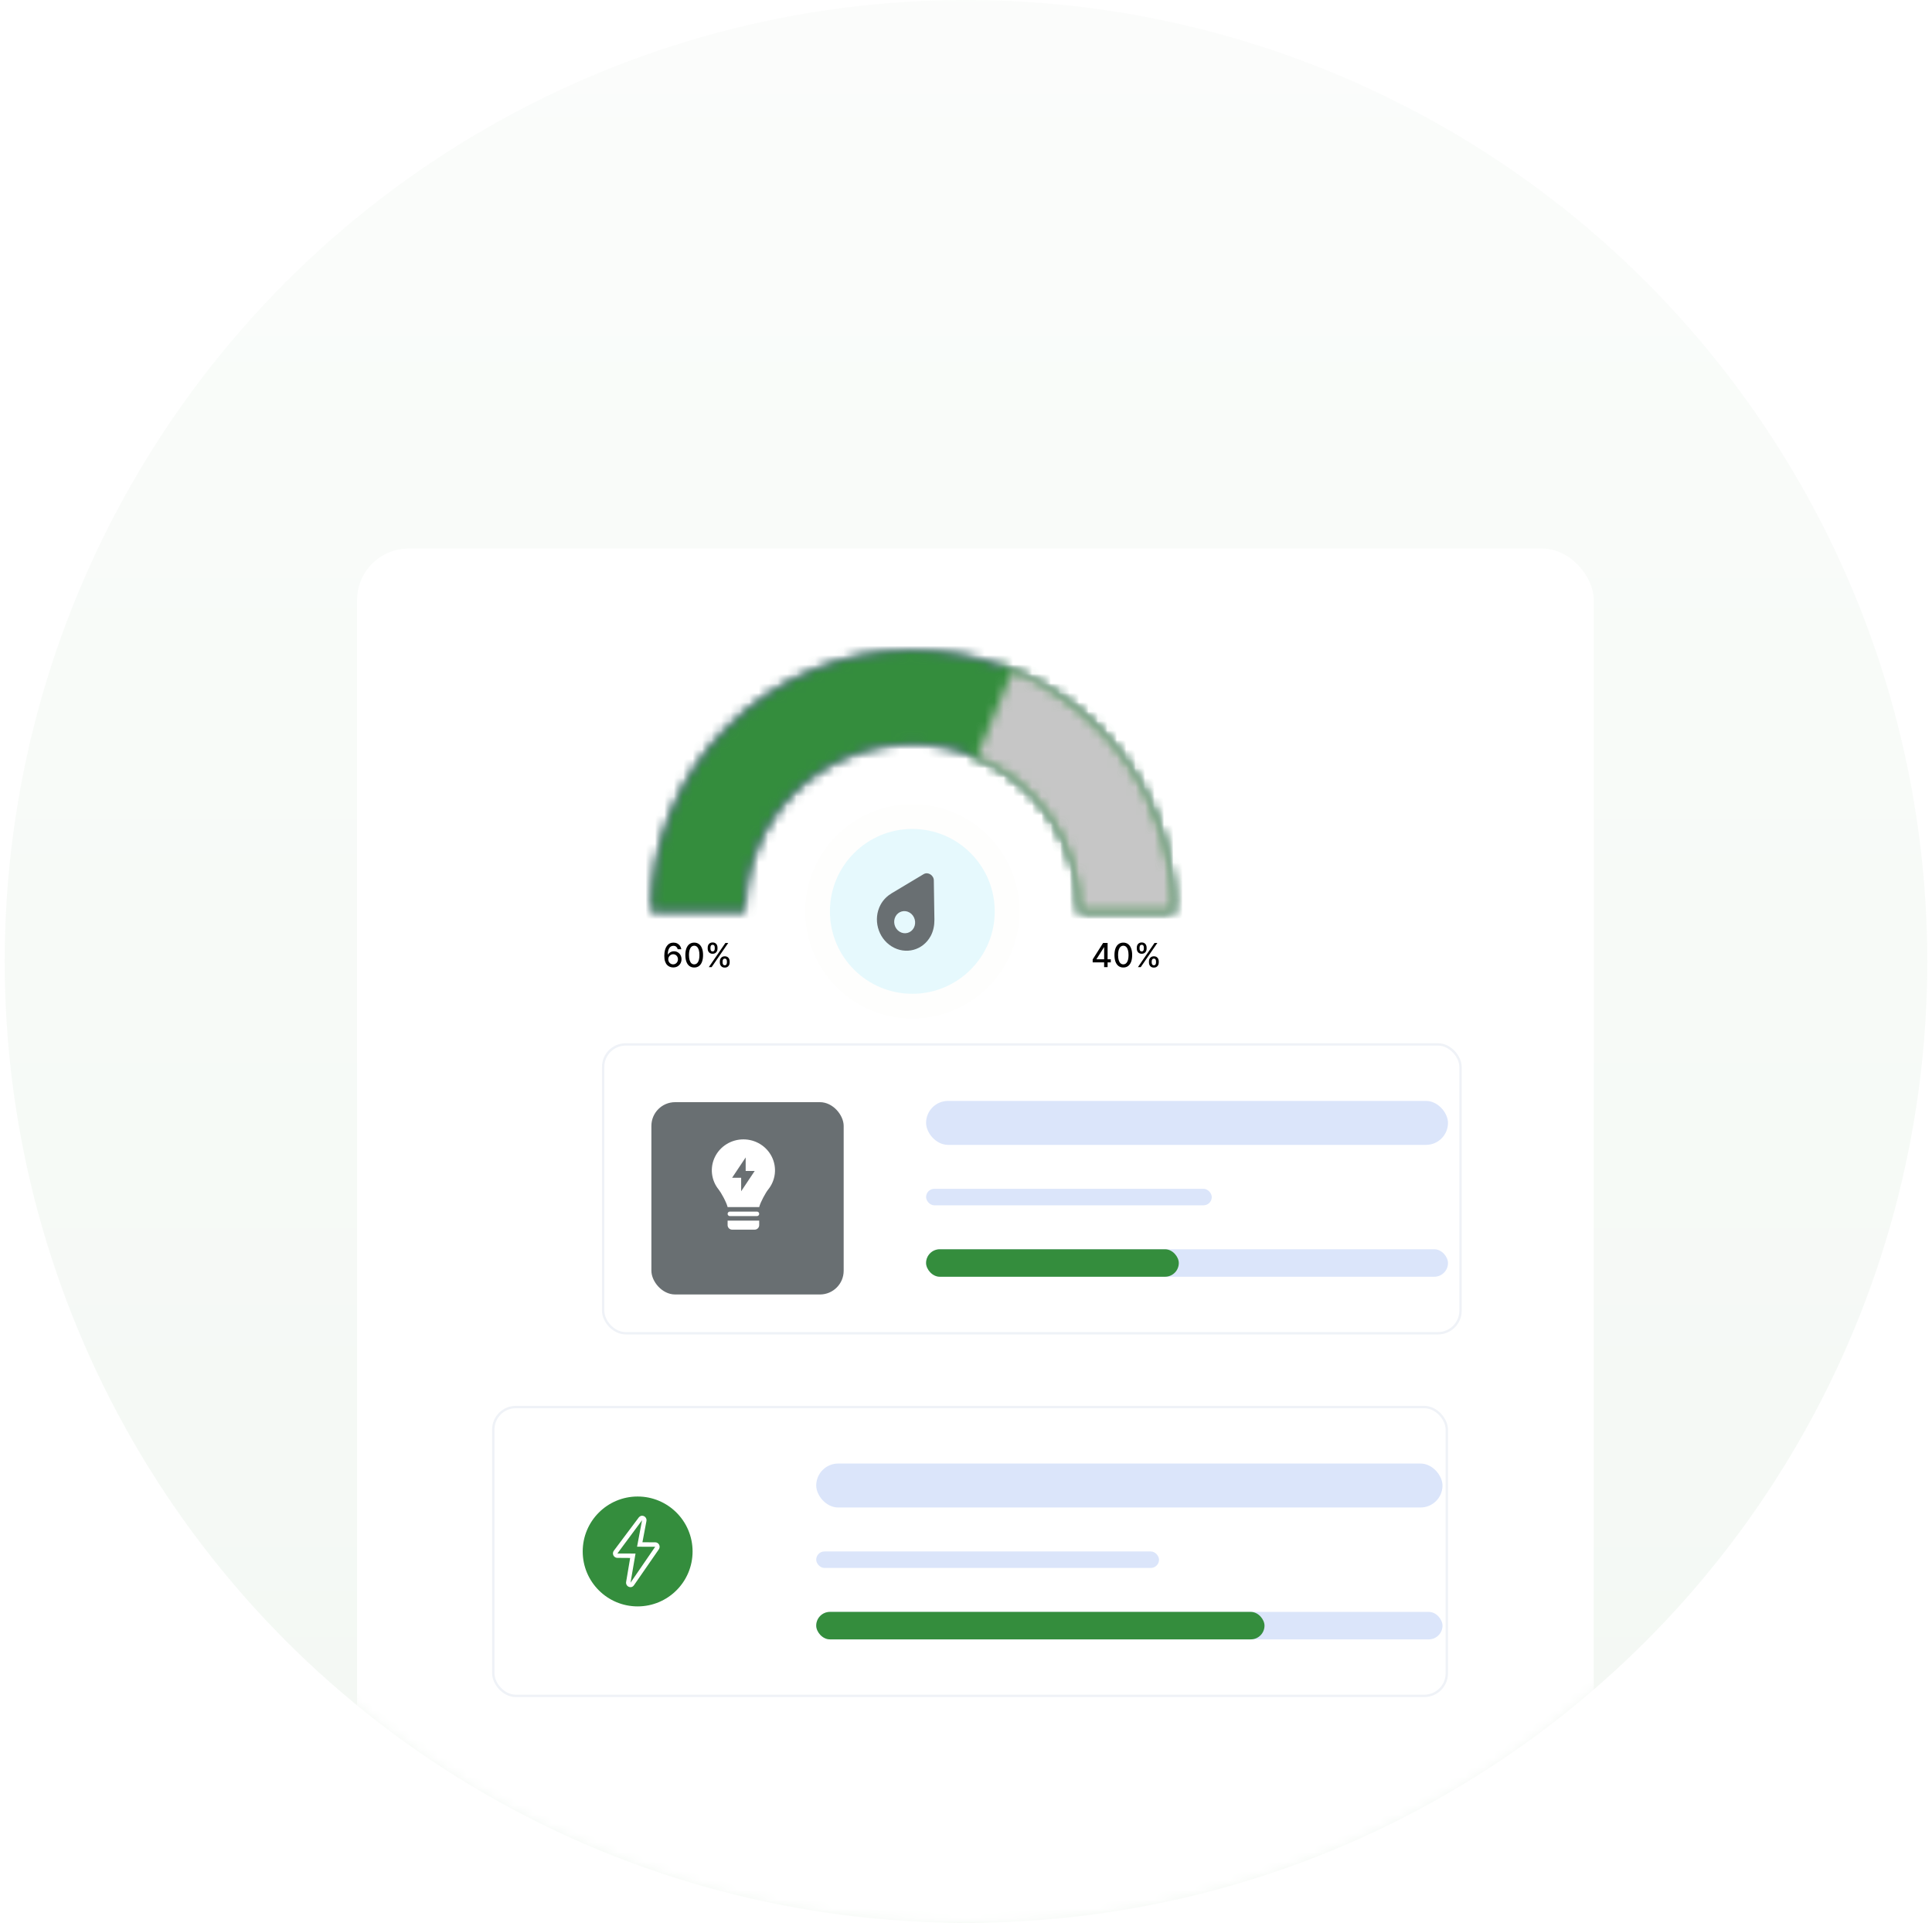 <svg width="205" height="204" viewBox="0 0 205 204" fill="none" xmlns="http://www.w3.org/2000/svg">
<circle cx="102.5" cy="102" r="102" fill="url(#paint0_linear_474_3926)" fill-opacity="0.05"/>
<mask id="mask0_474_3926" style="mask-type:alpha" maskUnits="userSpaceOnUse" x="0" y="0" width="205" height="204">
<circle cx="102.5" cy="102" r="102" fill="url(#paint1_linear_474_3926)"/>
</mask>
<g mask="url(#mask0_474_3926)">
<rect x="37.889" y="58.198" width="131.221" height="145.802" rx="5.468" fill="white"/>
<rect x="63.998" y="110.805" width="90.975" height="30.643" rx="2.391" stroke="#EFF2F7" stroke-width="0.252"/>
<g filter="url(#filter0_d_474_3926)">
<rect x="69.118" y="115.925" width="20.402" height="20.402" rx="2.517" fill="#696F72"/>
</g>
<rect x="98.265" y="132.537" width="55.377" height="2.915" rx="1.457" fill="#DBE5FA"/>
<rect x="98.265" y="132.537" width="26.814" height="2.915" rx="1.457" fill="#348D3D"/>
<rect x="98.265" y="126.125" width="30.312" height="1.749" rx="0.874" fill="#DBE5FA"/>
<rect x="98.265" y="116.799" width="55.377" height="4.663" rx="2.332" fill="#DBE5FA"/>
<rect x="52.342" y="149.277" width="101.176" height="30.643" rx="2.391" fill="white" stroke="#EFF2F7" stroke-width="0.252"/>
<g filter="url(#filter1_d_474_3926)">
<rect x="57.46" y="154.397" width="20.402" height="20.402" rx="2.517" fill="white"/>
</g>
<rect x="86.607" y="171.01" width="66.453" height="2.915" rx="1.457" fill="#DBE5FA"/>
<rect x="86.607" y="171.01" width="47.566" height="2.915" rx="1.457" fill="#348D3D"/>
<rect x="86.607" y="164.598" width="36.374" height="1.749" rx="0.874" fill="#DBE5FA"/>
<rect x="86.607" y="155.271" width="66.453" height="4.663" rx="2.332" fill="#DBE5FA"/>
<g clip-path="url(#clip0_474_3926)">
<path d="M67.659 158.769C64.44 158.769 61.83 161.378 61.83 164.598C61.83 167.817 64.44 170.427 67.659 170.427C70.879 170.427 73.488 167.817 73.488 164.598C73.488 161.378 70.879 158.769 67.659 158.769Z" fill="#348D3D"/>
<path d="M68.128 161.283L67.597 164.094L69.52 164.101L66.903 167.912L67.434 164.819L65.511 164.812L68.128 161.283ZM68.129 160.809C68.116 160.809 68.103 160.809 68.091 160.81C68.008 160.817 67.953 160.845 67.887 160.889C67.85 160.914 67.817 160.943 67.789 160.977C67.78 160.988 67.772 160.998 67.765 161.009L65.128 164.526C65.024 164.67 65.009 164.86 65.089 165.019C65.169 165.177 65.33 165.278 65.507 165.279L66.865 165.289L66.438 167.825C66.398 168.043 66.513 168.26 66.716 168.348C66.775 168.373 66.838 168.387 66.903 168.387C67.05 168.387 67.172 168.317 67.263 168.191L69.903 164.379C70.007 164.236 70.022 164.046 69.942 163.887C69.862 163.728 69.701 163.628 69.524 163.627L68.166 163.624L68.588 161.394C68.597 161.358 68.602 161.32 68.601 161.283C68.601 161.026 68.399 160.817 68.145 160.809C68.139 160.809 68.134 160.809 68.129 160.809Z" fill="white"/>
</g>
<mask id="path-18-inside-1_474_3926" fill="white">
<path d="M124.492 96.689C124.492 93.052 123.776 89.452 122.384 86.093C120.993 82.733 118.953 79.681 116.382 77.11C113.811 74.539 110.759 72.499 107.399 71.108C104.04 69.716 100.439 69 96.803 69C93.167 69 89.567 69.716 86.207 71.108C82.848 72.499 79.796 74.539 77.225 77.11C74.653 79.681 72.614 82.733 71.222 86.093C69.831 89.452 69.115 93.052 69.115 96.689H79.028C79.028 94.354 79.488 92.043 80.381 89.886C81.275 87.73 82.584 85.77 84.234 84.12C85.885 82.469 87.844 81.16 90.001 80.266C92.158 79.373 94.469 78.913 96.803 78.913C99.138 78.913 101.449 79.373 103.606 80.266C105.762 81.16 107.722 82.469 109.372 84.12C111.023 85.77 112.332 87.73 113.225 89.886C114.119 92.043 114.578 94.354 114.578 96.689H124.492Z"/>
</mask>
<path d="M124.492 96.689C124.492 93.052 123.776 89.452 122.384 86.093C120.993 82.733 118.953 79.681 116.382 77.11C113.811 74.539 110.759 72.499 107.399 71.108C104.04 69.716 100.439 69 96.803 69C93.167 69 89.567 69.716 86.207 71.108C82.848 72.499 79.796 74.539 77.225 77.11C74.653 79.681 72.614 82.733 71.222 86.093C69.831 89.452 69.115 93.052 69.115 96.689H79.028C79.028 94.354 79.488 92.043 80.381 89.886C81.275 87.73 82.584 85.77 84.234 84.12C85.885 82.469 87.844 81.16 90.001 80.266C92.158 79.373 94.469 78.913 96.803 78.913C99.138 78.913 101.449 79.373 103.606 80.266C105.762 81.16 107.722 82.469 109.372 84.12C111.023 85.77 112.332 87.73 113.225 89.886C114.119 92.043 114.578 94.354 114.578 96.689H124.492Z" stroke="#52459F" stroke-width="17.115" mask="url(#path-18-inside-1_474_3926)"/>
<mask id="path-19-inside-2_474_3926" fill="white">
<path d="M124.492 96.689C124.492 89.345 121.575 82.302 116.382 77.11C111.189 71.917 104.147 69 96.803 69C89.46 69 82.417 71.917 77.225 77.11C72.032 82.302 69.115 89.345 69.115 96.689L79.033 96.689C79.033 91.976 80.905 87.456 84.238 84.123C87.57 80.79 92.09 78.918 96.803 78.918C101.516 78.918 106.036 80.79 109.369 84.123C112.701 87.456 114.574 91.976 114.574 96.689H124.492Z"/>
</mask>
<path d="M124.492 96.689C124.492 89.345 121.575 82.302 116.382 77.11C111.189 71.917 104.147 69 96.803 69C89.46 69 82.417 71.917 77.225 77.11C72.032 82.302 69.115 89.345 69.115 96.689L79.033 96.689C79.033 91.976 80.905 87.456 84.238 84.123C87.57 80.79 92.09 78.918 96.803 78.918C101.516 78.918 106.036 80.79 109.369 84.123C112.701 87.456 114.574 91.976 114.574 96.689H124.492Z" stroke="#348D3D" stroke-width="17.115" mask="url(#path-19-inside-2_474_3926)"/>
<mask id="path-20-inside-3_474_3926" fill="white">
<path d="M124.492 96.689C124.492 90.973 122.723 85.398 119.429 80.728C116.134 76.058 111.476 72.522 106.091 70.604L102.764 79.948C106.22 81.178 109.21 83.448 111.324 86.445C113.438 89.442 114.574 93.021 114.574 96.689H124.492Z"/>
</mask>
<path d="M124.492 96.689C124.492 90.973 122.723 85.398 119.429 80.728C116.134 76.058 111.476 72.522 106.091 70.604L102.764 79.948C106.22 81.178 109.21 83.448 111.324 86.445C113.438 89.442 114.574 93.021 114.574 96.689H124.492Z" stroke="#348D3D" stroke-width="17.115" mask="url(#path-20-inside-3_474_3926)"/>
<mask id="path-21-inside-4_474_3926" fill="white">
<path d="M124.492 96.689C124.492 91.223 122.874 85.879 119.842 81.331C116.811 76.783 112.501 73.234 107.456 71.131L103.64 80.286C106.878 81.636 109.644 83.913 111.59 86.832C113.535 89.751 114.574 93.181 114.574 96.689H124.492Z"/>
</mask>
<path d="M124.492 96.689C124.492 91.223 122.874 85.879 119.842 81.331C116.811 76.783 112.501 73.234 107.456 71.131L103.64 80.286C106.878 81.636 109.644 83.913 111.59 86.832C113.535 89.751 114.574 93.181 114.574 96.689H124.492Z" stroke="#C6C6C6" stroke-width="17.115" mask="url(#path-21-inside-4_474_3926)"/>
<path d="M71.423 102.638C71.309 102.636 71.197 102.615 71.086 102.575C70.975 102.535 70.875 102.468 70.785 102.375C70.695 102.281 70.623 102.156 70.569 101.998C70.515 101.84 70.489 101.644 70.489 101.408C70.489 101.184 70.511 100.985 70.555 100.812C70.6 100.638 70.665 100.492 70.749 100.373C70.833 100.253 70.935 100.161 71.054 100.099C71.174 100.036 71.308 100.005 71.456 100.005C71.609 100.005 71.744 100.035 71.863 100.095C71.981 100.155 72.077 100.238 72.15 100.344C72.225 100.45 72.272 100.57 72.292 100.706H71.91C71.884 100.599 71.833 100.512 71.756 100.444C71.68 100.376 71.579 100.343 71.456 100.343C71.268 100.343 71.122 100.424 71.017 100.588C70.912 100.751 70.86 100.979 70.859 101.27H70.878C70.922 101.197 70.976 101.136 71.04 101.085C71.106 101.033 71.178 100.993 71.258 100.966C71.339 100.937 71.424 100.923 71.513 100.923C71.662 100.923 71.796 100.96 71.916 101.032C72.037 101.104 72.134 101.203 72.206 101.33C72.277 101.457 72.313 101.602 72.313 101.765C72.313 101.929 72.276 102.077 72.202 102.21C72.128 102.342 72.025 102.447 71.891 102.525C71.758 102.602 71.602 102.639 71.423 102.638ZM71.422 102.312C71.521 102.312 71.609 102.288 71.686 102.24C71.764 102.191 71.825 102.126 71.87 102.044C71.915 101.963 71.938 101.871 71.938 101.77C71.938 101.672 71.916 101.582 71.871 101.501C71.828 101.42 71.768 101.356 71.691 101.309C71.615 101.261 71.528 101.237 71.431 101.237C71.357 101.237 71.288 101.252 71.225 101.28C71.162 101.308 71.107 101.347 71.059 101.398C71.012 101.448 70.974 101.505 70.947 101.57C70.92 101.634 70.907 101.702 70.907 101.774C70.907 101.87 70.929 101.959 70.973 102.041C71.018 102.122 71.079 102.188 71.157 102.238C71.235 102.288 71.324 102.312 71.422 102.312ZM73.661 102.645C73.463 102.644 73.294 102.592 73.154 102.489C73.014 102.385 72.907 102.235 72.833 102.037C72.758 101.839 72.721 101.601 72.721 101.322C72.721 101.045 72.758 100.807 72.833 100.61C72.908 100.414 73.015 100.263 73.156 100.16C73.296 100.057 73.465 100.005 73.661 100.005C73.857 100.005 74.025 100.057 74.165 100.161C74.305 100.265 74.413 100.415 74.487 100.612C74.562 100.808 74.6 101.045 74.6 101.322C74.6 101.602 74.562 101.84 74.488 102.038C74.414 102.235 74.307 102.386 74.167 102.49C74.026 102.593 73.858 102.645 73.661 102.645ZM73.661 102.311C73.835 102.311 73.97 102.226 74.068 102.057C74.166 101.888 74.215 101.643 74.215 101.322C74.215 101.11 74.193 100.93 74.148 100.783C74.104 100.636 74.04 100.524 73.956 100.448C73.874 100.371 73.775 100.333 73.661 100.333C73.488 100.333 73.353 100.418 73.254 100.588C73.156 100.758 73.106 101.003 73.106 101.322C73.106 101.536 73.128 101.717 73.172 101.864C73.217 102.011 73.281 102.122 73.363 102.198C73.446 102.273 73.545 102.311 73.661 102.311ZM76.381 102.122V101.987C76.381 101.89 76.401 101.802 76.441 101.722C76.482 101.641 76.541 101.576 76.619 101.528C76.697 101.478 76.792 101.454 76.903 101.454C77.016 101.454 77.111 101.478 77.188 101.526C77.265 101.575 77.323 101.639 77.362 101.72C77.402 101.801 77.422 101.89 77.422 101.987V102.122C77.422 102.219 77.402 102.308 77.362 102.389C77.322 102.469 77.263 102.533 77.186 102.583C77.109 102.631 77.015 102.655 76.903 102.655C76.79 102.655 76.695 102.631 76.618 102.583C76.54 102.533 76.481 102.469 76.441 102.389C76.401 102.308 76.381 102.219 76.381 102.122ZM76.673 101.987V102.122C76.673 102.194 76.69 102.259 76.724 102.317C76.758 102.376 76.818 102.405 76.903 102.405C76.987 102.405 77.046 102.376 77.079 102.317C77.113 102.259 77.129 102.194 77.129 102.122V101.987C77.129 101.915 77.113 101.85 77.081 101.792C77.049 101.733 76.99 101.704 76.903 101.704C76.819 101.704 76.76 101.733 76.725 101.792C76.69 101.85 76.673 101.915 76.673 101.987ZM75.092 100.656V100.52C75.092 100.424 75.112 100.335 75.152 100.254C75.193 100.173 75.252 100.108 75.33 100.06C75.408 100.012 75.503 99.987 75.614 99.987C75.728 99.987 75.823 100.012 75.899 100.06C75.976 100.108 76.034 100.173 76.073 100.254C76.112 100.335 76.132 100.424 76.132 100.52V100.656C76.132 100.752 76.112 100.841 76.072 100.922C76.033 101.002 75.974 101.067 75.897 101.116C75.82 101.164 75.726 101.189 75.614 101.189C75.501 101.189 75.405 101.164 75.328 101.116C75.251 101.067 75.192 101.002 75.152 100.922C75.112 100.841 75.092 100.752 75.092 100.656ZM75.385 100.52V100.656C75.385 100.727 75.402 100.792 75.435 100.851C75.469 100.909 75.529 100.938 75.614 100.938C75.697 100.938 75.756 100.909 75.789 100.851C75.823 100.792 75.841 100.727 75.841 100.656V100.52C75.841 100.449 75.824 100.384 75.792 100.325C75.759 100.267 75.7 100.238 75.614 100.238C75.531 100.238 75.471 100.267 75.436 100.325C75.402 100.384 75.385 100.449 75.385 100.52ZM75.211 102.603L76.973 100.04H77.272L75.51 102.603H75.211Z" fill="black"/>
<path d="M115.941 102.102V101.789L117.049 100.04H117.295V100.5H117.139L116.347 101.754V101.774H117.864V102.102H115.941ZM117.156 102.603V102.007L117.159 101.864V100.04H117.525V102.603H117.156ZM119.193 102.645C118.995 102.644 118.826 102.592 118.686 102.489C118.546 102.385 118.439 102.235 118.364 102.037C118.29 101.839 118.253 101.601 118.253 101.322C118.253 101.045 118.29 100.807 118.364 100.61C118.439 100.414 118.547 100.263 118.687 100.16C118.828 100.057 118.997 100.005 119.193 100.005C119.389 100.005 119.557 100.057 119.697 100.161C119.837 100.265 119.944 100.415 120.019 100.612C120.094 100.808 120.131 101.045 120.131 101.322C120.131 101.602 120.094 101.84 120.02 102.038C119.946 102.235 119.838 102.386 119.698 102.49C119.558 102.593 119.39 102.645 119.193 102.645ZM119.193 102.311C119.366 102.311 119.502 102.226 119.599 102.057C119.698 101.888 119.747 101.643 119.747 101.322C119.747 101.11 119.725 100.93 119.679 100.783C119.635 100.636 119.571 100.524 119.488 100.448C119.405 100.371 119.307 100.333 119.193 100.333C119.02 100.333 118.884 100.418 118.786 100.588C118.688 100.758 118.638 101.003 118.637 101.322C118.637 101.536 118.659 101.717 118.703 101.864C118.749 102.011 118.812 102.122 118.895 102.198C118.978 102.273 119.077 102.311 119.193 102.311ZM121.913 102.122V101.987C121.913 101.89 121.933 101.802 121.973 101.722C122.014 101.641 122.073 101.576 122.15 101.528C122.229 101.478 122.324 101.454 122.435 101.454C122.548 101.454 122.643 101.478 122.72 101.526C122.797 101.575 122.855 101.639 122.894 101.72C122.934 101.801 122.954 101.89 122.954 101.987V102.122C122.954 102.219 122.934 102.308 122.894 102.389C122.854 102.469 122.795 102.533 122.717 102.583C122.641 102.631 122.546 102.655 122.435 102.655C122.322 102.655 122.227 102.631 122.149 102.583C122.072 102.533 122.013 102.469 121.973 102.389C121.933 102.308 121.913 102.219 121.913 102.122ZM122.204 101.987V102.122C122.204 102.194 122.221 102.259 122.256 102.317C122.29 102.376 122.349 102.405 122.435 102.405C122.519 102.405 122.578 102.376 122.611 102.317C122.644 102.259 122.661 102.194 122.661 102.122V101.987C122.661 101.915 122.645 101.85 122.612 101.792C122.581 101.733 122.521 101.704 122.435 101.704C122.351 101.704 122.292 101.733 122.257 101.792C122.222 101.85 122.204 101.915 122.204 101.987ZM120.624 100.656V100.52C120.624 100.424 120.644 100.335 120.684 100.254C120.725 100.173 120.784 100.108 120.862 100.06C120.94 100.012 121.035 99.987 121.146 99.987C121.259 99.987 121.354 100.012 121.431 100.06C121.508 100.108 121.566 100.173 121.605 100.254C121.644 100.335 121.664 100.424 121.664 100.52V100.656C121.664 100.752 121.644 100.841 121.604 100.922C121.564 101.002 121.506 101.067 121.428 101.116C121.352 101.164 121.257 101.189 121.146 101.189C121.032 101.189 120.937 101.164 120.859 101.116C120.782 101.067 120.724 101.002 120.684 100.922C120.644 100.841 120.624 100.752 120.624 100.656ZM120.917 100.52V100.656C120.917 100.727 120.933 100.792 120.967 100.851C121.001 100.909 121.061 100.938 121.146 100.938C121.229 100.938 121.288 100.909 121.321 100.851C121.355 100.792 121.372 100.727 121.372 100.656V100.52C121.372 100.449 121.356 100.384 121.323 100.325C121.291 100.267 121.232 100.238 121.146 100.238C121.062 100.238 121.003 100.267 120.968 100.325C120.934 100.384 120.917 100.449 120.917 100.52ZM120.743 102.603L122.505 100.04H122.804L121.042 102.603H120.743Z" fill="black"/>
<circle cx="96.805" cy="96.689" r="11.367" fill="#FEFEFD"/>
<circle cx="96.805" cy="96.689" r="8.744" fill="#E6F9FD"/>
<path d="M94.612 100.406C96.085 101.322 97.937 100.826 98.757 99.297C99.043 98.764 99.152 98.153 99.148 97.593L99.085 93.399C99.085 93.128 98.921 92.889 98.714 92.761C98.507 92.632 98.244 92.605 98.015 92.734L94.609 94.771C94.155 95.046 93.725 95.445 93.434 95.987C92.614 97.516 93.14 99.491 94.612 100.406ZM96.533 96.827C97.067 97.159 97.261 97.884 96.963 98.44C96.665 98.995 95.985 99.177 95.45 98.844C94.915 98.512 94.722 97.787 95.02 97.232C95.319 96.675 95.998 96.495 96.533 96.827Z" fill="#696F72"/>
<path fill-rule="evenodd" clip-rule="evenodd" d="M76.265 126.214C76.495 126.496 77.081 127.539 77.206 128.062H80.558C80.682 127.54 81.267 126.496 81.498 126.215C81.891 125.735 82.139 125.152 82.212 124.536C82.283 123.92 82.176 123.297 81.903 122.741C81.627 122.181 81.199 121.71 80.667 121.383C80.13 121.053 79.512 120.879 78.882 120.879C78.251 120.879 77.632 121.054 77.097 121.383C76.565 121.71 76.136 122.18 75.861 122.74C75.587 123.296 75.48 123.919 75.551 124.534C75.623 125.149 75.87 125.732 76.265 126.214ZM79.121 122.794L77.684 124.949H78.642V126.386L80.079 124.231H79.121V122.794Z" fill="white"/>
<path d="M77.205 128.78C77.205 128.717 77.23 128.656 77.275 128.611C77.32 128.566 77.381 128.541 77.445 128.541H80.318C80.381 128.541 80.442 128.566 80.487 128.611C80.532 128.656 80.557 128.717 80.557 128.78C80.557 128.844 80.532 128.905 80.487 128.95C80.442 128.995 80.381 129.02 80.318 129.02H77.445C77.381 129.02 77.32 128.995 77.275 128.95C77.23 128.905 77.205 128.844 77.205 128.78ZM80.557 129.499H77.205V129.978C77.205 130.105 77.255 130.226 77.345 130.316C77.435 130.406 77.557 130.456 77.684 130.456H80.078C80.205 130.456 80.327 130.406 80.417 130.316C80.507 130.226 80.557 130.105 80.557 129.978V129.499Z" fill="white"/>
</g>
<defs>
<filter id="filter0_d_474_3926" x="66.853" y="114.666" width="24.932" height="24.933" filterUnits="userSpaceOnUse" color-interpolation-filters="sRGB">
<feFlood flood-opacity="0" result="BackgroundImageFix"/>
<feColorMatrix in="SourceAlpha" type="matrix" values="0 0 0 0 0 0 0 0 0 0 0 0 0 0 0 0 0 0 127 0" result="hardAlpha"/>
<feOffset dy="1.007"/>
<feGaussianBlur stdDeviation="1.133"/>
<feComposite in2="hardAlpha" operator="out"/>
<feColorMatrix type="matrix" values="0 0 0 0 0 0 0 0 0 0 0 0 0 0 0 0 0 0 0.05 0"/>
<feBlend mode="normal" in2="BackgroundImageFix" result="effect1_dropShadow_474_3926"/>
<feBlend mode="normal" in="SourceGraphic" in2="effect1_dropShadow_474_3926" result="shape"/>
</filter>
<filter id="filter1_d_474_3926" x="55.195" y="153.139" width="24.932" height="24.933" filterUnits="userSpaceOnUse" color-interpolation-filters="sRGB">
<feFlood flood-opacity="0" result="BackgroundImageFix"/>
<feColorMatrix in="SourceAlpha" type="matrix" values="0 0 0 0 0 0 0 0 0 0 0 0 0 0 0 0 0 0 127 0" result="hardAlpha"/>
<feOffset dy="1.007"/>
<feGaussianBlur stdDeviation="1.133"/>
<feComposite in2="hardAlpha" operator="out"/>
<feColorMatrix type="matrix" values="0 0 0 0 0 0 0 0 0 0 0 0 0 0 0 0 0 0 0.05 0"/>
<feBlend mode="normal" in2="BackgroundImageFix" result="effect1_dropShadow_474_3926"/>
<feBlend mode="normal" in="SourceGraphic" in2="effect1_dropShadow_474_3926" result="shape"/>
</filter>
<linearGradient id="paint0_linear_474_3926" x1="93.491" y1="204" x2="93.491" y2="-73.641" gradientUnits="userSpaceOnUse">
<stop stop-color="#137417"/>
<stop offset="1" stop-color="#EBF4EC"/>
</linearGradient>
<linearGradient id="paint1_linear_474_3926" x1="93.491" y1="204" x2="93.491" y2="-73.641" gradientUnits="userSpaceOnUse">
<stop stop-color="#137417"/>
<stop offset="1" stop-color="#EBF4EC"/>
</linearGradient>
<clipPath id="clip0_474_3926">
<rect width="11.658" height="11.658" fill="white" transform="translate(61.832 158.769)"/>
</clipPath>
</defs>
</svg>
